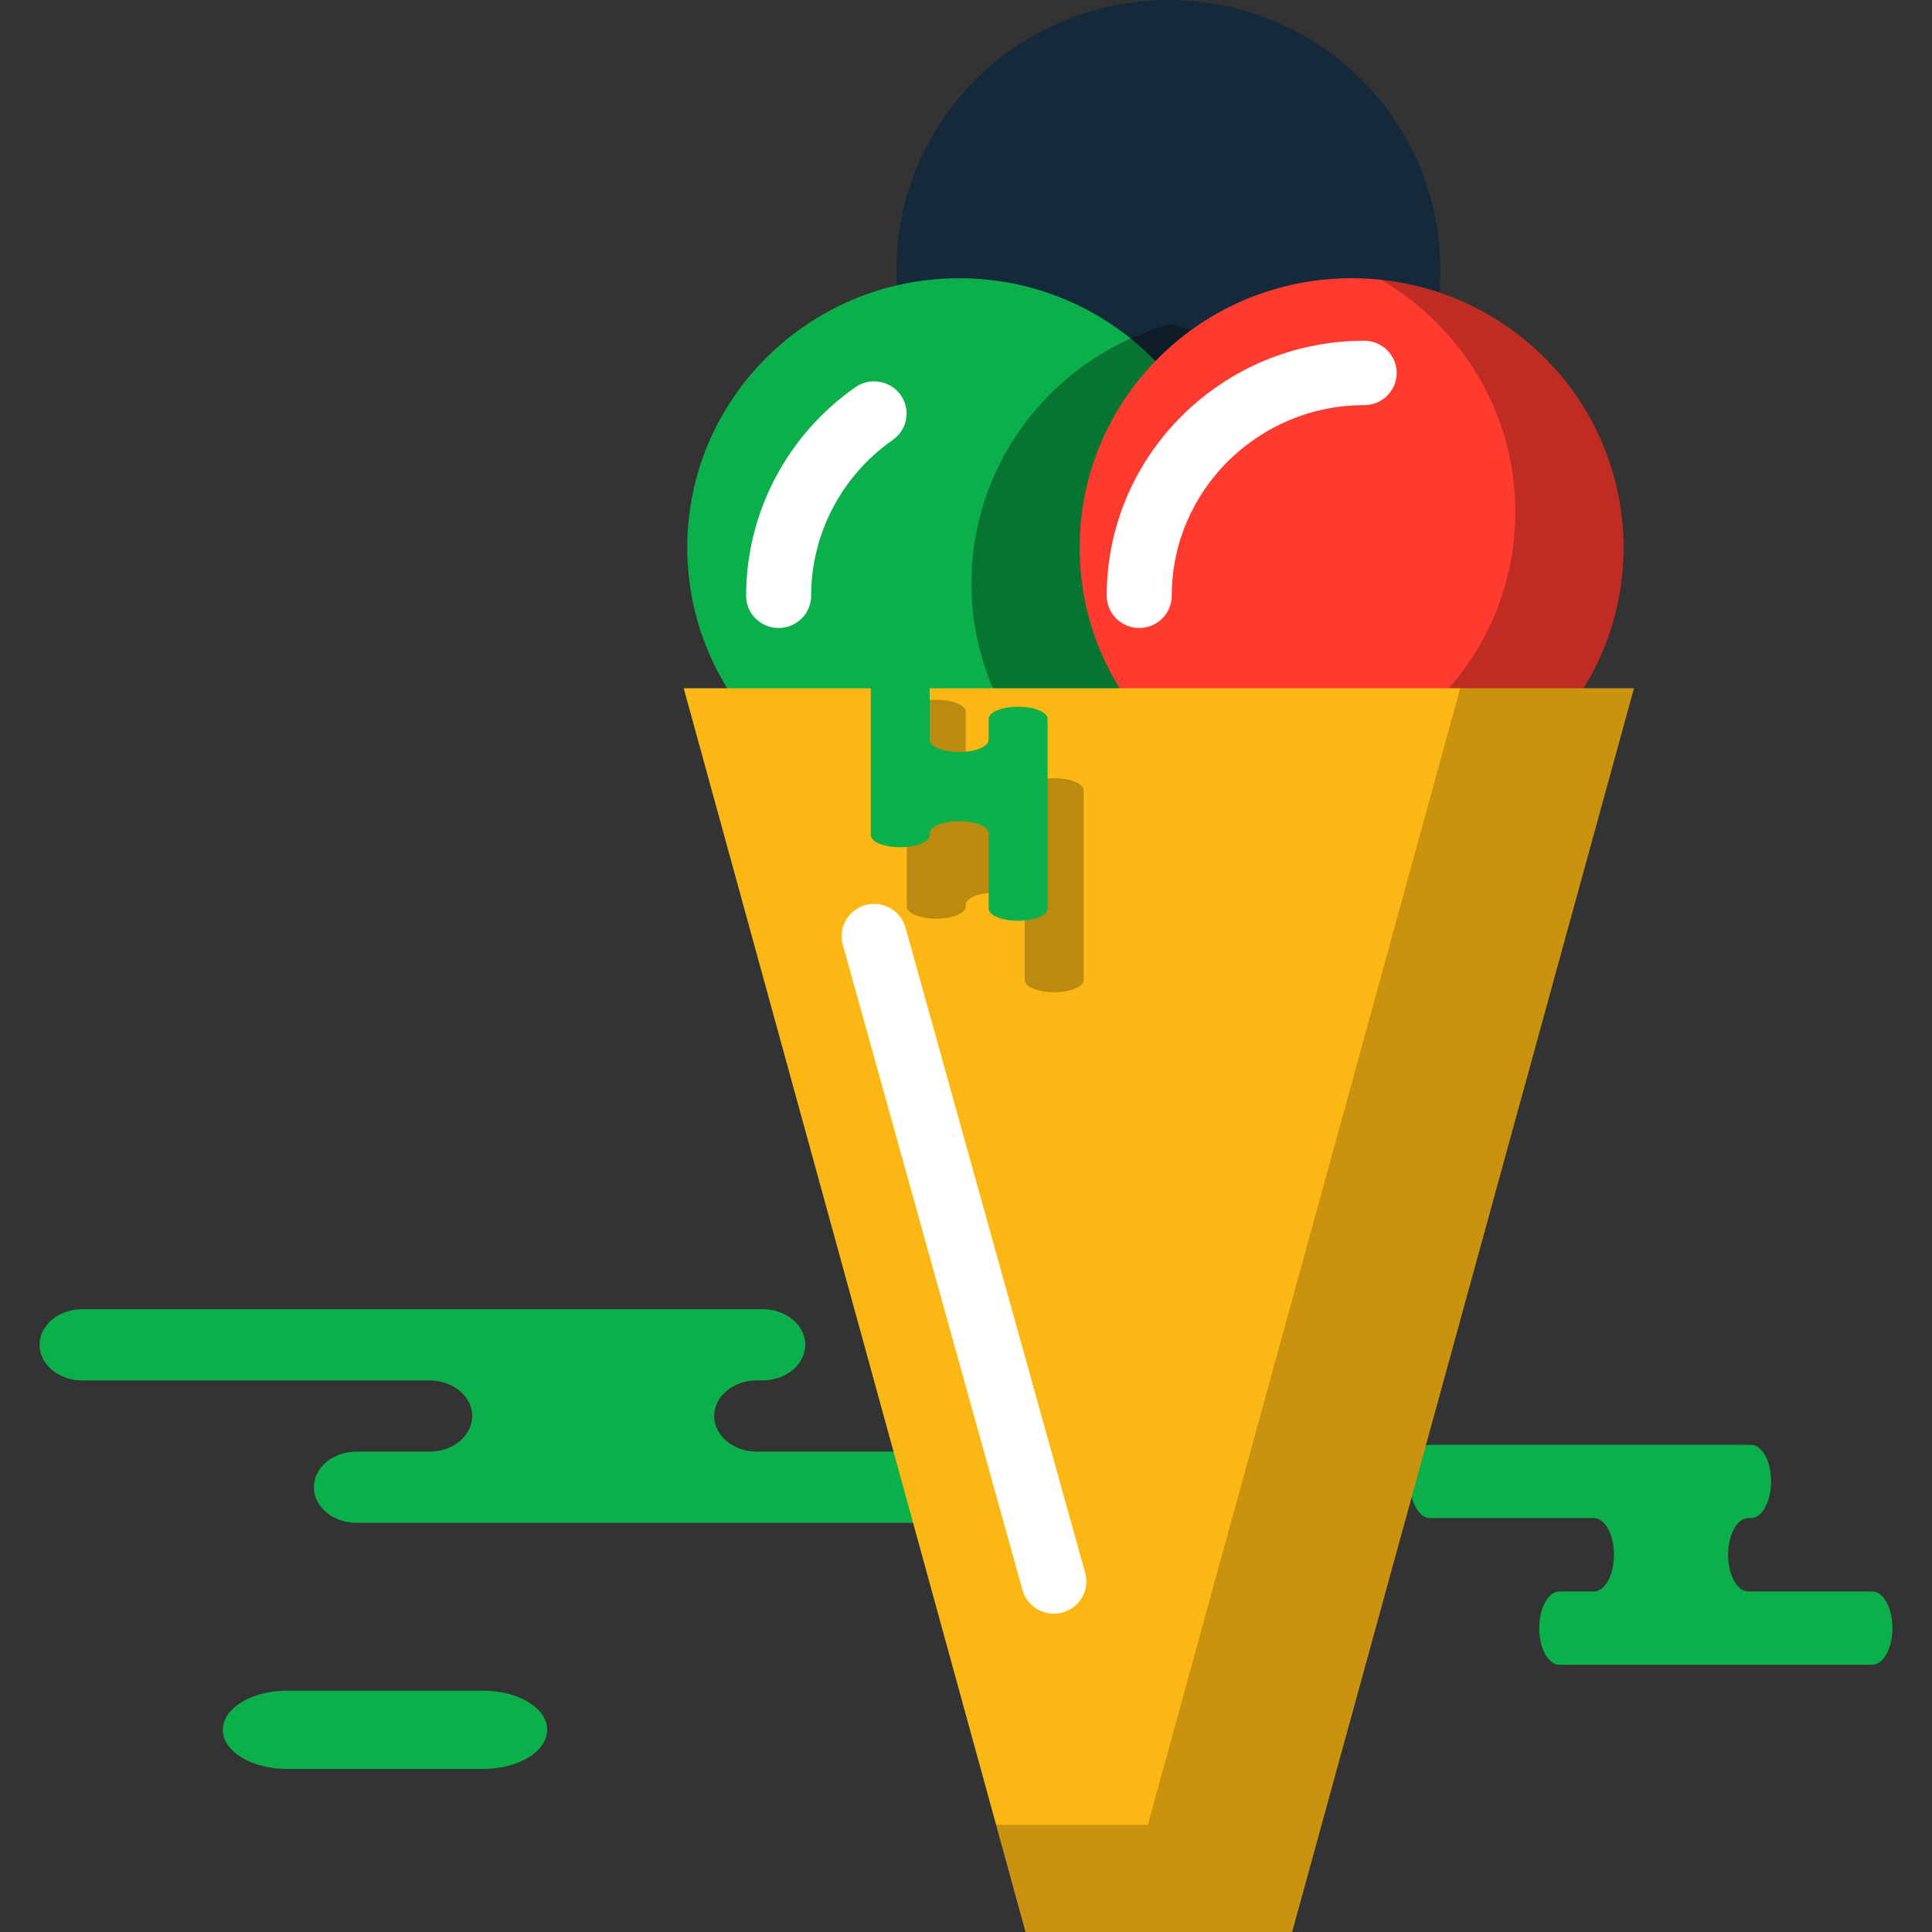 <?xml version="1.0" encoding="iso-8859-1"?>
<!-- Generator: Adobe Illustrator 19.1.0, SVG Export Plug-In . SVG Version: 6.00 Build 0)  -->
<svg version="1.1" id="Capa_1" xmlns="http://www.w3.org/2000/svg" xmlns:xlink="http://www.w3.org/1999/xlink" x="0px" y="0px"
	 viewBox="0 0 216.291 216.291" style="enable-background:new 0 0 216.291 216.291;" xml:space="preserve">
<rect x="0" y="0" width="216.291" height="216.291" fill="#333333" stroke="none"/>
<g>
	<g id="group-38svg">
		<path id="path-1_100_" style="fill:#0CB04A;" d="M71.678,146.567h13.691c2.639,0,4.78,1.784,4.78,3.986
			c0,2.201-2.141,3.986-4.78,3.986h-0.638c-2.639,0-4.779,1.785-4.779,3.986c0,2.201,2.14,3.986,4.779,3.986h29.433
			c2.64,0,4.779,1.785,4.779,3.986c0,2.201-2.139,3.986-4.779,3.986h-35.37H39.918c-2.639,0-4.779-1.785-4.779-3.986
			c0-2.201,2.14-3.986,4.779-3.986h8.169c2.64,0,4.779-1.785,4.779-3.986c0-2.201-2.139-3.986-4.779-3.986H9.211
			c-2.639,0-4.779-1.785-4.779-3.986c0-2.202,2.14-3.986,4.779-3.986h9.188H71.678z"/>
		<path id="path-2_100_" style="fill:#0CB04A;" d="M189.561,161.746h6.459c1.245,0,2.255,1.839,2.255,4.104
			c0,2.268-1.01,4.105-2.255,4.105h-0.301c-1.246,0-2.254,1.837-2.254,4.105c0,2.266,1.008,4.105,2.254,4.105h13.886
			c1.245,0,2.254,1.837,2.254,4.104c0,2.267-1.009,4.104-2.254,4.104h-16.687h-18.34c-1.246,0-2.256-1.837-2.256-4.104
			c0-2.267,1.01-4.104,2.256-4.104h3.853c1.245,0,2.255-1.839,2.255-4.105c0-2.268-1.01-4.105-2.255-4.105h-18.34
			c-1.245,0-2.255-1.837-2.255-4.105c0-2.265,1.01-4.104,2.255-4.104h4.334H189.561z"/>
		<path id="path-3_100_" style="fill:#0CB04A;" d="M54.087,198.035c3.961,0,7.17-1.961,7.17-4.38c0-2.418-3.209-4.38-7.17-4.38
			H32.116c-3.96,0-7.169,1.962-7.169,4.38c0,2.419,3.209,4.38,7.169,4.38H54.087z"/>
		<path id="path-4_99_" style="fill:#142A3B;" d="M161.253,30.157c0,16.655-13.629,30.157-30.44,30.157
			c-16.813,0-30.443-13.502-30.443-30.157S114,0,130.813,0C147.624,0,161.253,13.502,161.253,30.157z"/>
		<path id="path-5_99_" style="fill:#0CB04A;" d="M137.825,61.306c0,16.655-13.629,30.157-30.442,30.157
			c-16.812,0-30.441-13.502-30.441-30.157c0-16.656,13.629-30.157,30.441-30.157C124.196,31.149,137.825,44.65,137.825,61.306z"/>
		<path id="path-6_98_" style="opacity:0.35;fill:#020403;enable-background:new    ;" d="M131.127,36.255
			c-12.887,3.508-22.368,15.169-22.368,29.05s9.481,25.542,22.368,29.05c12.888-3.508,22.368-15.169,22.368-29.05
			S144.015,39.763,131.127,36.255z"/>
		<path id="path-7_98_" style="fill:#FF3A2F;" d="M181.753,61.306c0,16.655-13.628,30.157-30.441,30.157
			c-16.812,0-30.442-13.502-30.442-30.157c0-16.656,13.63-30.157,30.442-30.157C168.125,31.149,181.753,44.65,181.753,61.306z"/>
		<path id="path-8_95_" style="fill:#FFFFFF;" d="M127.538,70.304c-2.011,0-3.639-1.614-3.639-3.605
			c0-15.743,12.928-28.551,28.82-28.551c2.011,0,3.639,1.614,3.639,3.605c0,1.99-1.628,3.604-3.639,3.604
			c-11.879,0-21.542,9.575-21.542,21.342C131.177,68.69,129.549,70.304,127.538,70.304z"/>
		<path id="path-9_90_" style="fill:#FFFFFF;" d="M87.169,70.304c-2.012,0-3.638-1.614-3.638-3.605
			c0-9.271,4.569-17.999,12.227-23.347c1.639-1.147,3.909-0.758,5.071,0.868c1.158,1.628,0.765,3.876-0.878,5.024
			c-5.724,4-9.143,10.525-9.143,17.455C90.808,68.69,89.181,70.304,87.169,70.304z"/>
		<path id="path-10_83_" style="opacity:0.25;fill:#020403;enable-background:new    ;" d="M154.616,31.333
			c8.982,5.244,15.026,14.899,15.026,25.973c0,16.655-13.628,30.158-30.441,30.158c-1.117,0-2.217-0.069-3.303-0.185
			c4.526,2.642,9.782,4.184,15.414,4.184c16.813,0,30.441-13.502,30.441-30.157C181.753,45.757,169.873,32.966,154.616,31.333z"/>
		<path id="path-11_73_" style="fill:#FBB713;" d="M144.652,216.291l38.27-139.237H76.542l38.271,139.237H144.652z"/>
		<path id="path-12_62_" style="opacity:0.25;fill:#020403;enable-background:new    ;" d="M101.522,97.566v3.916
			c0,0.754,1.478,1.366,3.3,1.366s3.298-0.612,3.298-1.366v-0.183c0-0.755,1.478-1.367,3.301-1.367c1.821,0,3.299,0.612,3.299,1.367
			v8.416c0,0.754,1.477,1.367,3.299,1.367c1.823,0,3.299-0.613,3.299-1.367V99.601V88.486c0-0.756-1.476-1.366-3.299-1.366
			c-1.822,0-3.299,0.61-3.299,1.366v2.335c0,0.755-1.478,1.367-3.299,1.367c-1.823,0-3.301-0.612-3.301-1.367V79.706
			c0-0.754-1.476-1.367-3.298-1.367s-3.3,0.613-3.3,1.367v2.627V97.566z"/>
		<path id="path-13_50_" style="fill:#0CB04A;" d="M97.486,89.569v3.914c0,0.755,1.477,1.366,3.299,1.366
			c1.823,0,3.299-0.611,3.299-1.366v-0.182c0-0.755,1.477-1.367,3.299-1.367c1.823,0,3.3,0.612,3.3,1.367v8.416
			c0,0.754,1.476,1.366,3.299,1.366c1.822,0,3.299-0.612,3.299-1.366V91.603V80.487c0-0.754-1.477-1.366-3.299-1.366
			c-1.823,0-3.299,0.612-3.299,1.366v2.336c0,0.755-1.477,1.367-3.3,1.367c-1.822,0-3.299-0.612-3.299-1.367V71.708
			c0-0.756-1.476-1.367-3.299-1.367c-1.822,0-3.299,0.611-3.299,1.367v2.627V89.569z"/>
		<path id="path-14_40_" style="opacity:0.2;fill:#020403;enable-background:new    ;" d="M163.477,77.054l-34.974,127.24h-16.988
			l3.298,11.997h29.839l38.27-139.237H163.477z"/>
		<path id="path-15_34_" style="fill:#FFFFFF;" d="M117.976,180.653c-1.596,0-3.061-1.048-3.504-2.647l-20.117-72.251
			c-0.537-1.919,0.604-3.904,2.541-4.434c1.921-0.522,3.94,0.594,4.473,2.518l20.117,72.251c0.536,1.919-0.604,3.904-2.541,4.433
			C118.622,180.611,118.299,180.653,117.976,180.653z"/>
	</g>
</g>
<g>
</g>
<g>
</g>
<g>
</g>
<g>
</g>
<g>
</g>
<g>
</g>
<g>
</g>
<g>
</g>
<g>
</g>
<g>
</g>
<g>
</g>
<g>
</g>
<g>
</g>
<g>
</g>
<g>
</g>
</svg>
